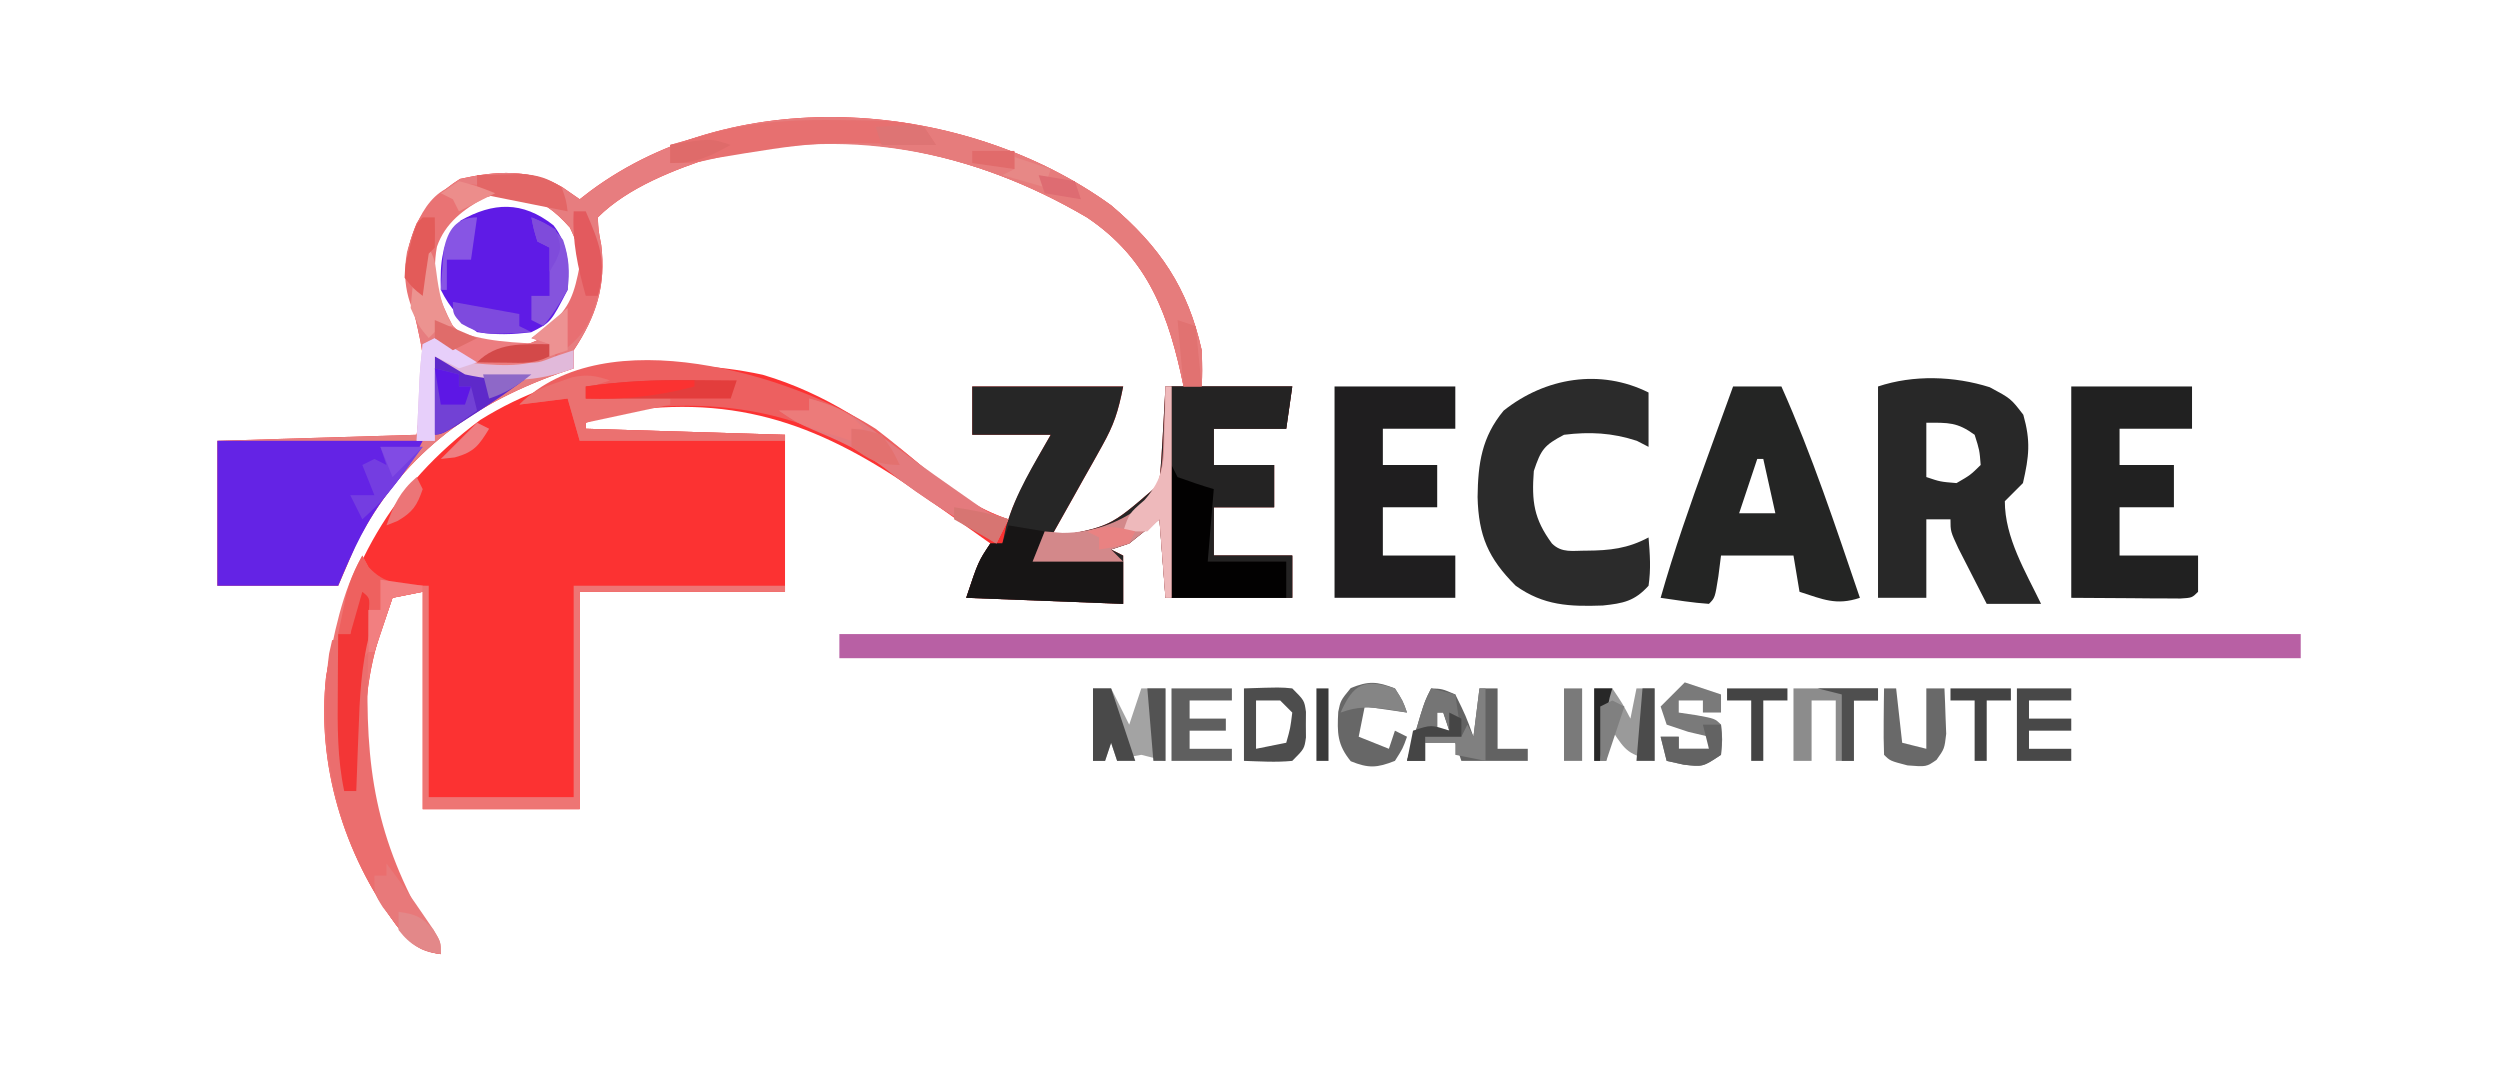 <?xml version="1.0" encoding="UTF-8"?>
<svg version="1.1" xmlns="http://www.w3.org/2000/svg" width="414" height="177">
<path d="M0 0 C8.052 6.822 12.704 13.666 15 24 C15 25.98 15 27.96 15 30 C19.95 30 24.9 30 30 30 C29.67 32.31 29.34 34.62 29 37 C25.04 37 21.08 37 17 37 C17 38.98 17 40.96 17 43 C20.3 43 23.6 43 27 43 C27 45.31 27 47.62 27 50 C23.7 50 20.4 50 17 50 C17 52.64 17 55.28 17 58 C21.29 58 25.58 58 30 58 C30 60.31 30 62.62 30 65 C23.07 65 16.14 65 9 65 C8.67 60.71 8.34 56.42 8 52 C6.35 53.32 4.7 54.64 3 56 C2.01 56.33 1.02 56.66 0 57 C0.66 57.33 1.32 57.66 2 58 C2 60.64 2 63.28 2 66 C-10.87 65.505 -10.87 65.505 -24 65 C-22 59 -22 59 -20 56 C-22.664 54.1 -25.332 52.206 -28 50.312 C-29.116 49.517 -29.116 49.517 -30.254 48.705 C-46.19 37.411 -60.034 31.339 -80 34 C-82.445 34.52 -84.643 35.158 -87 36 C-87 36.33 -87 36.66 -87 37 C-70.665 37.495 -70.665 37.495 -54 38 C-54 46.58 -54 55.16 -54 64 C-65.22 64 -76.44 64 -88 64 C-88 75.88 -88 87.76 -88 100 C-96.58 100 -105.16 100 -114 100 C-114 88.12 -114 76.24 -114 64 C-116.475 64.495 -116.475 64.495 -119 65 C-119.483 66.394 -119.961 67.791 -120.438 69.188 C-120.704 69.965 -120.971 70.742 -121.246 71.543 C-125.395 85.064 -123.656 99.556 -117.469 112.105 C-116.032 114.772 -114.528 117.385 -113 120 C-112.322 121.327 -111.651 122.659 -111 124 C-114.764 123.456 -116.147 122.098 -118.438 119.125 C-127.11 107.351 -131.571 92.62 -130 78 C-126.877 60.288 -119.155 46.429 -104.453 35.531 C-90.488 26.814 -73.668 24.615 -57.688 28.062 C-47.247 31.163 -38.71 36.9 -30.512 43.914 C-26.37 47.354 -22.121 50.293 -17 52 C-16.66 51.041 -16.66 51.041 -16.312 50.062 C-14.51 45.856 -12.258 41.981 -10 38 C-14.29 38 -18.58 38 -23 38 C-23 35.36 -23 32.72 -23 30 C-14.75 30 -6.5 30 2 30 C1.165 34.176 0.492 36.307 -1.504 39.863 C-1.997 40.75 -2.49 41.636 -2.998 42.549 C-3.772 43.917 -3.772 43.917 -4.562 45.312 C-5.343 46.71 -5.343 46.71 -6.139 48.135 C-7.42 50.427 -8.707 52.715 -10 55 C-0.227 53.238 -0.227 53.238 7 47 C7.33 46.67 7.66 46.34 8 46 C8.237 43.308 8.422 40.635 8.562 37.938 C8.627 36.8 8.627 36.8 8.693 35.639 C8.8 33.759 8.9 31.88 9 30 C9.99 30 10.98 30 12 30 C9.559 18.272 6.262 8.887 -4 2 C-22.89 -9.105 -44.012 -13.318 -65.559 -8.125 C-72.222 -5.947 -80.009 -2.991 -85 2 C-84.904 4.148 -84.904 4.148 -84.438 6.562 C-83.602 13.263 -85.289 18.433 -89 24 C-89 24.99 -89 25.98 -89 27 C-89.822 27.28 -90.645 27.559 -91.492 27.848 C-106.62 33.28 -117.567 41.646 -125 56 C-125.99 58.31 -126.98 60.62 -128 63 C-134.6 63 -141.2 63 -148 63 C-148 55.08 -148 47.16 -148 39 C-137.11 38.67 -126.22 38.34 -115 38 C-113.434 26.185 -113.434 26.185 -115.625 16.938 C-117.354 11.816 -117.068 7.978 -115 3 C-113.131 -0.158 -110.946 -2.405 -107.812 -4.375 C-101.89 -5.691 -96.269 -6.092 -90.875 -3 C-89.926 -2.34 -88.978 -1.68 -88 -1 C-87.406 -1.459 -86.811 -1.918 -86.199 -2.391 C-61.739 -20.498 -24.155 -17.474 0 0 Z M-110.875 2.688 C-112.51 6.048 -113.114 9.297 -113 13 C-111.389 17.654 -109.307 20.566 -105 23 C-100.918 23.89 -97.527 23.931 -93.898 21.719 C-91.448 19.661 -89.439 17.879 -88 15 C-87.611 10.333 -87.549 7.92 -89.625 3.688 C-92.252 0.714 -94.299 -0.612 -98 -2 C-103.091 -2 -107.034 -0.769 -110.875 2.688 Z " fill="#FC3232" transform="translate(184,34)"/>
<path d="M0 0 C8.052 6.822 12.704 13.666 15 24 C15.125 27.438 15.125 27.438 15 30 C14.01 30 13.02 30 12 30 C11.841 29.238 11.683 28.476 11.52 27.691 C9.053 16.775 5.519 8.388 -4 2 C-22.89 -9.105 -44.012 -13.318 -65.559 -8.125 C-72.222 -5.947 -80.009 -2.991 -85 2 C-84.904 4.148 -84.904 4.148 -84.438 6.562 C-83.602 13.263 -85.289 18.433 -89 24 C-89 24.99 -89 25.98 -89 27 C-89.822 27.28 -90.645 27.559 -91.492 27.848 C-106.62 33.28 -117.567 41.646 -125 56 C-125.99 58.31 -126.98 60.62 -128 63 C-134.6 63 -141.2 63 -148 63 C-148 55.08 -148 47.16 -148 39 C-137.11 38.67 -126.22 38.34 -115 38 C-113.434 26.185 -113.434 26.185 -115.625 16.938 C-117.354 11.816 -117.068 7.978 -115 3 C-113.131 -0.158 -110.946 -2.405 -107.812 -4.375 C-101.89 -5.691 -96.269 -6.092 -90.875 -3 C-89.926 -2.34 -88.978 -1.68 -88 -1 C-87.406 -1.459 -86.811 -1.918 -86.199 -2.391 C-61.739 -20.498 -24.155 -17.474 0 0 Z M-110.875 2.688 C-112.51 6.048 -113.114 9.297 -113 13 C-111.389 17.654 -109.307 20.566 -105 23 C-100.918 23.89 -97.527 23.931 -93.898 21.719 C-91.448 19.661 -89.439 17.879 -88 15 C-87.611 10.333 -87.549 7.92 -89.625 3.688 C-92.252 0.714 -94.299 -0.612 -98 -2 C-103.091 -2 -107.034 -0.769 -110.875 2.688 Z " fill="#E77D7F" transform="translate(184,34)"/>
<path d="M0 0 C8.25 0 16.5 0 25 0 C24.165 4.176 23.492 6.307 21.496 9.863 C21.003 10.75 20.51 11.636 20.002 12.549 C19.486 13.461 18.969 14.373 18.438 15.312 C17.917 16.244 17.397 17.175 16.861 18.135 C15.58 20.427 14.293 22.715 13 25 C22.773 23.238 22.773 23.238 30 17 C30.33 16.67 30.66 16.34 31 16 C31.237 13.306 31.422 10.637 31.562 7.938 C31.707 5.318 31.851 2.699 32 0 C38.93 0 45.86 0 53 0 C52.67 2.31 52.34 4.62 52 7 C48.04 7 44.08 7 40 7 C40 8.98 40 10.96 40 13 C43.3 13 46.6 13 50 13 C50 15.31 50 17.62 50 20 C46.7 20 43.4 20 40 20 C40 22.64 40 25.28 40 28 C44.29 28 48.58 28 53 28 C53 30.31 53 32.62 53 35 C46.07 35 39.14 35 32 35 C31.67 30.71 31.34 26.42 31 22 C29.35 23.32 27.7 24.64 26 26 C25.01 26.33 24.02 26.66 23 27 C23.66 27.33 24.32 27.66 25 28 C25 30.64 25 33.28 25 36 C12.13 35.505 12.13 35.505 -1 35 C1 29 1 29 3 26 C3.66 26 4.32 26 5 26 C5.206 25.072 5.412 24.144 5.625 23.188 C7.162 17.694 10.199 12.931 13 8 C8.71 8 4.42 8 0 8 C0 5.36 0 2.72 0 0 Z " fill="#262626" transform="translate(161,64)"/>
<path d="M0 0 C79.86 0 159.72 0 242 0 C242 1.32 242 2.64 242 4 C162.14 4 82.28 4 0 4 C0 2.68 0 1.36 0 0 Z " fill="#B860A4" transform="translate(139,105)"/>
<path d="M0 0 C3.5 1.875 3.5 1.875 5.562 4.562 C6.799 8.933 6.518 11.44 5.5 15.875 C4.5 16.875 3.5 17.875 2.5 18.875 C2.5 24.93 5.923 30.532 8.5 35.875 C5.53 35.875 2.56 35.875 -0.5 35.875 C-1.505 33.919 -2.504 31.96 -3.5 30 C-4.057 28.909 -4.614 27.819 -5.188 26.695 C-6.5 23.875 -6.5 23.875 -6.5 21.875 C-7.82 21.875 -9.14 21.875 -10.5 21.875 C-10.5 26.165 -10.5 30.455 -10.5 34.875 C-13.14 34.875 -15.78 34.875 -18.5 34.875 C-18.5 23.325 -18.5 11.775 -18.5 -0.125 C-12.625 -2.083 -5.902 -1.862 0 0 Z M-10.5 5.875 C-10.5 8.845 -10.5 11.815 -10.5 14.875 C-8.198 15.653 -8.198 15.653 -5.5 15.875 C-3.195 14.543 -3.195 14.543 -1.5 12.875 C-1.688 10.43 -1.688 10.43 -2.5 7.875 C-5.398 5.776 -6.784 5.875 -10.5 5.875 Z " fill="#282828" transform="translate(329.5,64.125)"/>
<path d="M0 0 C11.22 0 22.44 0 34 0 C32.361 3.279 30.991 5.33 28.688 8.062 C24.74 13.017 22.436 18.169 20 24 C13.4 24 6.8 24 0 24 C0 16.08 0 8.16 0 0 Z " fill="#6423E5" transform="translate(36,73)"/>
<path d="M0 0 C2.64 0 5.28 0 8 0 C13.092 11.383 16.979 23.208 21 35 C17.063 36.312 14.875 35.243 11 34 C10.67 32.02 10.34 30.04 10 28 C6.04 28 2.08 28 -2 28 C-2.217 29.702 -2.217 29.702 -2.438 31.438 C-3 35 -3 35 -4 36 C-6.691 35.824 -9.329 35.382 -12 35 C-9.769 27.166 -7.101 19.526 -4.312 11.875 C-3.897 10.728 -3.481 9.58 -3.053 8.398 C-2.038 5.598 -1.02 2.799 0 0 Z M4 12 C3.01 14.97 2.02 17.94 1 21 C2.98 21 4.96 21 7 21 C6.34 18.03 5.68 15.06 5 12 C4.67 12 4.34 12 4 12 Z " fill="#242524" transform="translate(287,64)"/>
<path d="M0 0 C0 2.97 0 5.94 0 9 C-0.639 8.67 -1.279 8.34 -1.938 8 C-6.022 6.666 -9.739 6.474 -14 7 C-17.289 8.727 -17.814 9.442 -19 13 C-19.373 18.033 -19.01 20.907 -16 25 C-14.362 26.638 -12.5 26.171 -10.25 26.188 C-6.399 26.16 -3.46 25.845 0 24 C0.234 26.854 0.408 29.203 0 32 C-2.321 34.561 -4.19 34.914 -7.57 35.273 C-13.082 35.469 -17.382 35.298 -22 32 C-26.553 27.46 -28.157 23.71 -28.312 17.312 C-28.245 11.737 -27.619 7.378 -24 3 C-17.096 -2.494 -7.98 -3.99 0 0 Z " fill="#2B2B2B" transform="translate(273,65)"/>
<path d="M0 0 C6.6 0 13.2 0 20 0 C20 2.31 20 4.62 20 7 C16.04 7 12.08 7 8 7 C8 8.98 8 10.96 8 13 C10.97 13 13.94 13 17 13 C17 15.31 17 17.62 17 20 C14.03 20 11.06 20 8 20 C8 22.64 8 25.28 8 28 C12.29 28 16.58 28 21 28 C21 29.98 21 31.96 21 34 C20 35 20 35 18.051 35.114 C16.802 35.106 16.802 35.106 15.527 35.098 C14.718 35.095 13.908 35.093 13.074 35.09 C12.039 35.081 11.004 35.072 9.938 35.062 C6.658 35.042 3.379 35.021 0 35 C0 23.45 0 11.9 0 0 Z " fill="#212121" transform="translate(343,64)"/>
<path d="M0 0 C6.6 0 13.2 0 20 0 C20 2.31 20 4.62 20 7 C16.04 7 12.08 7 8 7 C8 8.98 8 10.96 8 13 C10.97 13 13.94 13 17 13 C17 15.31 17 17.62 17 20 C14.03 20 11.06 20 8 20 C8 22.64 8 25.28 8 28 C11.96 28 15.92 28 20 28 C20 30.31 20 32.62 20 35 C13.4 35 6.8 35 0 35 C0 23.45 0 11.9 0 0 Z " fill="#1F1E1F" transform="translate(221,64)"/>
<path d="M0 0 C0.33 0.639 0.66 1.279 1 1.938 C3.46 4.905 3.46 4.905 11 5 C11 16.55 11 28.1 11 40 C18.92 40 26.84 40 35 40 C35 28.45 35 16.9 35 5 C46.55 5 58.1 5 70 5 C70 5.33 70 5.66 70 6 C58.78 6 47.56 6 36 6 C36 17.88 36 29.76 36 42 C27.42 42 18.84 42 10 42 C10 30.12 10 18.24 10 6 C8.35 6.33 6.7 6.66 5 7 C4.517 8.394 4.039 9.791 3.562 11.188 C3.296 11.965 3.029 12.742 2.754 13.543 C-1.395 27.064 0.344 41.556 6.531 54.105 C7.968 56.772 9.472 59.385 11 62 C11.678 63.327 12.349 64.659 13 66 C9.236 65.456 7.853 64.098 5.562 61.125 C-3.087 49.383 -7.625 34.591 -6 20 C-4.753 13.267 -3.396 5.996 0 0 Z " fill="#EE7574" transform="translate(60,92)"/>
<path d="M0 0 C6.6 0 13.2 0 20 0 C19.67 2.31 19.34 4.62 19 7 C15.04 7 11.08 7 7 7 C7 8.98 7 10.96 7 13 C10.3 13 13.6 13 17 13 C17 15.31 17 17.62 17 20 C13.7 20 10.4 20 7 20 C7 22.64 7 25.28 7 28 C11.29 28 15.58 28 20 28 C20 30.31 20 32.62 20 35 C13.4 35 6.8 35 0 35 C0 23.45 0 11.9 0 0 Z " fill="#242323" transform="translate(194,64)"/>
<path d="M0 0 C2.909 2.224 5.706 4.534 8.488 6.914 C12.63 10.354 16.879 13.293 22 15 C21.34 16.32 20.68 17.64 20 19 C17.831 17.629 15.664 16.254 13.5 14.875 C12.855 14.464 12.21 14.053 11.546 13.63 C8.179 11.466 4.94 9.255 1.812 6.75 C-9.627 -1.981 -23.8 -4.889 -37.91 -3.461 C-41.443 -2.934 -44.64 -2.2 -48 -1 C-48 -0.67 -48 -0.34 -48 0 C-31.665 0.495 -31.665 0.495 -15 1 C-15 1.33 -15 1.66 -15 2 C-26.22 2 -37.44 2 -49 2 C-49.66 -0.31 -50.32 -2.62 -51 -5 C-53.64 -4.67 -56.28 -4.34 -59 -4 C-44.728 -18.272 -13.97 -8.946 0 0 Z " fill="#ED6060" transform="translate(145,71)"/>
<path d="M0 0 C2.484 3.127 2.582 6.805 2.344 10.691 C-0.451 16.089 -0.451 16.089 -3.656 17.691 C-6.715 18.112 -9.603 18.177 -12.656 17.691 C-15.412 15.51 -17.092 13.82 -18.656 10.691 C-18.782 6.04 -18.563 2.672 -15.344 -0.809 C-10.002 -3.79 -5.178 -4.091 0 0 Z " fill="#5F1BE6" transform="translate(91.656,37.309)"/>
<path d="M0 0 C8.052 6.822 12.704 13.666 15 24 C15.125 27.438 15.125 27.438 15 30 C14.01 30 13.02 30 12 30 C11.762 28.857 11.762 28.857 11.52 27.691 C9.053 16.775 5.519 8.388 -4 2 C-23.314 -9.355 -44.287 -13.191 -66.145 -7.656 C-69 -7 -69 -7 -73 -7 C-73 -7.99 -73 -8.98 -73 -10 C-71.314 -10.485 -69.626 -10.962 -67.938 -11.438 C-66.998 -11.704 -66.058 -11.971 -65.09 -12.246 C-43.209 -17.585 -18.277 -13.222 0 0 Z " fill="#E67C7C" transform="translate(184,34)"/>
<path d="M0 0 C2.97 0.495 2.97 0.495 6 1 C5.34 2.65 4.68 4.3 4 6 C8.95 6 13.9 6 19 6 C19 8.31 19 10.62 19 13 C6.13 12.505 6.13 12.505 -7 12 C-5 6 -5 6 -3 3 C-2.34 3 -1.68 3 -1 3 C-0.67 2.01 -0.34 1.02 0 0 Z " fill="#171515" transform="translate(167,87)"/>
<path d="M0 0 C0.33 0.66 0.66 1.32 1 2 C2.979 2.727 4.98 3.398 7 4 C6.67 7.96 6.34 11.92 6 16 C10.29 16 14.58 16 19 16 C19 17.98 19 19.96 19 22 C12.73 22 6.46 22 0 22 C0 14.74 0 7.48 0 0 Z " fill="#020101" transform="translate(194,77)"/>
<path d="M0 0 C0.33 0 0.66 0 1 0 C1.33 8.25 1.66 16.5 2 25 C2.66 25 3.32 25 4 25 C3.99 24.374 3.979 23.749 3.968 23.104 C3.927 20.278 3.901 17.451 3.875 14.625 C3.85 13.148 3.85 13.148 3.824 11.641 C3.818 10.7 3.811 9.759 3.805 8.789 C3.794 7.92 3.784 7.05 3.773 6.155 C4 4 4 4 6 2 C5.979 2.598 5.958 3.197 5.937 3.813 C5.412 21.091 7.161 32.872 16 48 C16.678 49.327 17.349 50.659 18 52 C14.236 51.456 12.853 50.098 10.562 47.125 C0.882 33.983 -2.646 18.346 -0.5 2.25 C-0.335 1.508 -0.17 0.765 0 0 Z " fill="#EB6E6E" transform="translate(55,106)"/>
<path d="M0 0 C4.343 1.258 7.479 2.821 11.062 5.562 C15.33 8.759 19.625 11.891 24 14.938 C25.073 15.689 26.145 16.441 27.25 17.215 C29.924 19.114 29.924 19.114 33 20 C32.34 21.32 31.68 22.64 31 24 C28.831 22.629 26.664 21.254 24.5 19.875 C23.855 19.464 23.21 19.053 22.546 18.63 C19.179 16.466 15.94 14.255 12.812 11.75 C9.003 8.782 4.849 6.953 0.418 5.078 C-2 4 -2 4 -5 2 C-3.35 2 -1.7 2 0 2 C0 1.34 0 0.68 0 0 Z " fill="#E47A7D" transform="translate(134,66)"/>
<path d="M0 0 C0.701 0.004 1.402 0.008 2.124 0.012 C11.465 0.113 11.465 0.113 16.062 1.125 C16.723 2.115 17.383 3.105 18.062 4.125 C17.348 4.109 16.634 4.094 15.898 4.077 C-1.917 3.568 -1.917 3.568 -19.398 6.469 C-21.938 7.125 -21.938 7.125 -25.938 7.125 C-25.938 6.135 -25.938 5.145 -25.938 4.125 C-24.252 3.64 -22.564 3.163 -20.875 2.688 C-19.935 2.421 -18.996 2.154 -18.027 1.879 C-12.021 0.413 -6.166 -0.044 0 0 Z " fill="#E77070" transform="translate(136.938,19.875)"/>
<path d="M0 0 C0.33 0 0.66 0 1 0 C1 11.55 1 23.1 1 35 C0.67 35 0.34 35 0 35 C-0.495 28.565 -0.495 28.565 -1 22 C-2.65 23.32 -4.3 24.64 -6 26 C-6.99 26.33 -7.98 26.66 -9 27 C-8.34 27.66 -7.68 28.32 -7 29 C-11.95 29 -16.9 29 -22 29 C-21.34 27.35 -20.68 25.7 -20 24 C-19.031 24.082 -18.061 24.165 -17.062 24.25 C-11.596 24.25 -6.255 22.127 -2.277 18.375 C-0.437 14.953 -0.43 11.551 -0.312 7.75 C-0.278 7.005 -0.244 6.26 -0.209 5.492 C-0.127 3.662 -0.062 1.831 0 0 Z " fill="#D3888A" transform="translate(193,64)"/>
<path d="M0 0 C1.812 0.062 1.812 0.062 4 1 C5.75 4.562 5.75 4.562 7 8 C7.33 5.36 7.66 2.72 8 0 C8.99 0 9.98 0 11 0 C11 3.3 11 6.6 11 10 C12.65 10 14.3 10 16 10 C16 10.66 16 11.32 16 12 C12.37 12 8.74 12 5 12 C4.67 11.01 4.34 10.02 4 9 C2.35 9 0.7 9 -1 9 C-1 9.99 -1 10.98 -1 12 C-1.99 12 -2.98 12 -4 12 C-3.523 10.374 -3.043 8.749 -2.562 7.125 C-2.296 6.22 -2.029 5.315 -1.754 4.383 C-1 2 -1 2 0 0 Z M1 4 C1 4.99 1 5.98 1 7 C1.66 7 2.32 7 3 7 C2.67 6.01 2.34 5.02 2 4 C1.67 4 1.34 4 1 4 Z " fill="#626262" transform="translate(237,114)"/>
<path d="M0 0 C0.866 0.433 1.732 0.866 2.625 1.312 C2.068 1.539 1.511 1.766 0.938 2 C-2.612 4.015 -5.636 6.18 -7.02 10.172 C-7.937 15.376 -6.785 18.685 -4.375 23.312 C-5.035 23.312 -5.695 23.312 -6.375 23.312 C-7.035 23.973 -7.695 24.633 -8.375 25.312 C-11.557 20.747 -12.963 16.633 -11.973 11.039 C-10.259 4.936 -7.324 -1.492 0 0 Z " fill="#E97374" transform="translate(79.375,30.688)"/>
<path d="M0 0 C0.99 0 1.98 0 3 0 C3.99 1.98 4.98 3.96 6 6 C6.66 4.02 7.32 2.04 8 0 C9.32 0 10.64 0 12 0 C12 3.96 12 7.92 12 12 C10.68 11.67 9.36 11.34 8 11 C5.813 11.379 5.813 11.379 4 12 C3.67 11.01 3.34 10.02 3 9 C2.67 9.99 2.34 10.98 2 12 C1.34 12 0.68 12 0 12 C0 8.04 0 4.08 0 0 Z " fill="#A3A3A3" transform="translate(181,114)"/>
<path d="M0 0 C1.98 0.99 3.96 1.98 6 3 C8.962 3.562 8.962 3.562 11.875 3.688 C12.842 3.753 13.809 3.819 14.805 3.887 C15.529 3.924 16.254 3.961 17 4 C13.89 6.395 10.677 8.565 7.375 10.688 C6.413 11.31 5.452 11.933 4.461 12.574 C2 14 2 14 0 14 C0 9.38 0 4.76 0 0 Z " fill="#5E29CA" transform="translate(71,58)"/>
<path d="M0 0 C1.296 2.151 2.063 3.433 1.78 5.97 C1.577 6.66 1.373 7.349 1.164 8.059 C-0.198 13.392 -0.442 18.578 -0.625 24.062 C-0.664 25.023 -0.702 25.984 -0.742 26.975 C-0.835 29.316 -0.921 31.658 -1 34 C-1.66 34 -2.32 34 -3 34 C-4.157 28.517 -4.114 23.197 -4.062 17.625 C-4.058 16.698 -4.053 15.771 -4.049 14.816 C-4.037 12.544 -4.021 10.272 -4 8 C-3.34 8 -2.68 8 -2 8 C-1.856 6.866 -1.711 5.731 -1.562 4.562 C-1 1 -1 1 0 0 Z " fill="#F33636" transform="translate(60,97)"/>
<path d="M0 0 C-0.99 0.33 -1.98 0.66 -3 1 C-3.33 1.66 -3.66 2.32 -4 3 C0.62 3 5.24 3 10 3 C10 3.33 10 3.66 10 4 C3.07 5.485 3.07 5.485 -4 7 C-4 7.33 -4 7.66 -4 8 C12.335 8.495 12.335 8.495 29 9 C29 9.33 29 9.66 29 10 C17.78 10 6.56 10 -5 10 C-5.66 7.69 -6.32 5.38 -7 3 C-9.64 3.33 -12.28 3.66 -15 4 C-12.839 1.839 -11.479 1.284 -8.625 0.312 C-7.469 -0.095 -7.469 -0.095 -6.289 -0.512 C-3.799 -1.043 -2.384 -0.811 0 0 Z " fill="#EB7170" transform="translate(101,63)"/>
<path d="M0 0 C4.62 0 9.24 0 14 0 C14 0.66 14 1.32 14 2 C12.68 2 11.36 2 10 2 C10 5.3 10 8.6 10 12 C9.01 12 8.02 12 7 12 C7 8.7 7 5.4 7 2 C5.68 2 4.36 2 3 2 C3 5.3 3 8.6 3 12 C2.01 12 1.02 12 0 12 C0 8.04 0 4.08 0 0 Z " fill="#8C8C8C" transform="translate(297,114)"/>
<path d="M0 0 C0.99 0 1.98 0 3 0 C4.688 2.5 4.688 2.5 6 5 C6.33 3.35 6.66 1.7 7 0 C7.99 0 8.98 0 10 0 C10 3.96 10 7.92 10 12 C5.706 10.926 5.253 10.492 3 7 C2.67 8.65 2.34 10.3 2 12 C1.34 12 0.68 12 0 12 C0 8.04 0 4.08 0 0 Z " fill="#9A9A9A" transform="translate(264,114)"/>
<path d="M0 0 C1.98 0.66 3.96 1.32 6 2 C6 2.99 6 3.98 6 5 C5.01 5 4.02 5 3 5 C3 4.34 3 3.68 3 3 C1.68 3 0.36 3 -1 3 C-1 3.66 -1 4.32 -1 5 C-0.031 5.144 0.939 5.289 1.938 5.438 C5 6 5 6 6 7 C6.25 9.438 6.25 9.438 6 12 C3 14 3 14 -0.188 13.625 C-1.58 13.316 -1.58 13.316 -3 13 C-3.33 11.68 -3.66 10.36 -4 9 C-3.01 9 -2.02 9 -1 9 C-1 9.66 -1 10.32 -1 11 C0.65 11 2.3 11 4 11 C4 10.34 4 9.68 4 9 C2.866 8.732 1.731 8.464 0.562 8.188 C-0.613 7.796 -1.789 7.404 -3 7 C-3.33 6.01 -3.66 5.02 -4 4 C-2.68 2.68 -1.36 1.36 0 0 Z " fill="#7A7A7A" transform="translate(279,113)"/>
<path d="M0 0 C3.3 0 6.6 0 10 0 C10 0.66 10 1.32 10 2 C7.69 2 5.38 2 3 2 C3 2.99 3 3.98 3 5 C4.98 5 6.96 5 9 5 C9 5.66 9 6.32 9 7 C7.02 7 5.04 7 3 7 C3 7.99 3 8.98 3 10 C5.31 10 7.62 10 10 10 C10 10.66 10 11.32 10 12 C6.7 12 3.4 12 0 12 C0 8.04 0 4.08 0 0 Z " fill="#5F5F5F" transform="translate(194,114)"/>
<path d="M0 0 C1.312 2.062 1.312 2.062 2 4 C-0.31 3.67 -2.62 3.34 -5 3 C-5.33 4.65 -5.66 6.3 -6 8 C-3.525 8.99 -3.525 8.99 -1 10 C-0.67 9.01 -0.34 8.02 0 7 C0.66 7.33 1.32 7.66 2 8 C1.312 9.938 1.312 9.938 0 12 C-2.96 13.168 -4.356 13.261 -7.312 12.062 C-9.561 9.314 -9.573 7.358 -9.387 3.879 C-9 2 -9 2 -7.312 -0.062 C-4.356 -1.261 -2.96 -1.168 0 0 Z " fill="#676767" transform="translate(231,114)"/>
<path d="M0 0 C0.66 0 1.32 0 2 0 C2.33 2.97 2.66 5.94 3 9 C4.32 9.33 5.64 9.66 7 10 C7 6.7 7 3.4 7 0 C7.99 0 8.98 0 10 0 C10.081 1.603 10.139 3.208 10.188 4.812 C10.222 5.706 10.257 6.599 10.293 7.52 C10 10 10 10 8.684 11.84 C7 13 7 13 3.875 12.75 C1 12 1 12 0 11 C-0.072 9.147 -0.084 7.292 -0.062 5.438 C-0.053 4.426 -0.044 3.414 -0.035 2.371 C-0.024 1.589 -0.012 0.806 0 0 Z " fill="#696969" transform="translate(312,114)"/>
<path d="M0 0 C6.055 -0.195 6.055 -0.195 8 0 C10 2 10 2 10.266 3.875 C10.26 4.576 10.255 5.277 10.25 6 C10.255 6.701 10.26 7.402 10.266 8.125 C10 10 10 10 8 12 C5.312 12.27 2.709 12.087 0 12 C0 8.04 0 4.08 0 0 Z M2 2 C2 4.64 2 7.28 2 10 C3.65 9.67 5.3 9.34 7 9 C7.68 6.603 7.68 6.603 8 4 C7.34 3.34 6.68 2.68 6 2 C4.68 2 3.36 2 2 2 Z " fill="#4D4D4D" transform="translate(206,114)"/>
<path d="M0 0 C0.74 0.459 1.48 0.918 2.242 1.391 C5.384 3.224 7.519 3.515 11.125 3.75 C12.159 3.827 13.193 3.905 14.258 3.984 C17.093 4.148 17.093 4.148 20 3 C20.99 2.67 21.98 2.34 23 2 C23 2.99 23 3.98 23 5 C16.934 7.292 11.35 7.396 5 6 C3.35 5.01 1.7 4.02 0 3 C0 7.62 0 12.24 0 17 C-0.99 17 -1.98 17 -3 17 C-2.887 14.353 -2.76 11.708 -2.625 9.062 C-2.594 8.308 -2.563 7.553 -2.531 6.775 C-2.427 4.845 -2.221 2.921 -2 1 C-1.34 0.67 -0.68 0.34 0 0 Z " fill="#E1B9DA" transform="translate(72,56)"/>
<path d="M0 0 C2.97 0 5.94 0 9 0 C9 0.66 9 1.32 9 2 C6.69 2 4.38 2 2 2 C2 2.99 2 3.98 2 5 C4.31 5 6.62 5 9 5 C9 5.66 9 6.32 9 7 C6.69 7 4.38 7 2 7 C2 7.99 2 8.98 2 10 C4.31 10 6.62 10 9 10 C9 10.66 9 11.32 9 12 C6.03 12 3.06 12 0 12 C0 8.04 0 4.08 0 0 Z " fill="#484848" transform="translate(334,114)"/>
<path d="M0 0 C0.775 0.005 1.549 0.009 2.348 0.014 C4.232 0.025 6.116 0.043 8 0.062 C7.67 1.052 7.34 2.042 7 3.062 C-0.92 3.062 -8.84 3.062 -17 3.062 C-17 2.402 -17 1.742 -17 1.062 C-11.281 0.237 -5.773 -0.065 0 0 Z " fill="#E33D3C" transform="translate(114,62.938)"/>
<path d="M0 0 C0.33 0 0.66 0 1 0 C1 11.55 1 23.1 1 35 C0.67 35 0.34 35 0 35 C-0.33 30.71 -0.66 26.42 -1 22 C-1.66 22.66 -2.32 23.32 -3 24 C-4.32 24 -5.64 24 -7 24 C-6 21 -6 21 -3.488 18.832 C-0.202 15.092 -0.226 12.505 -0.188 7.688 C-0.162 6.947 -0.137 6.206 -0.111 5.443 C-0.053 3.629 -0.023 1.815 0 0 Z " fill="#EEB9BB" transform="translate(193,64)"/>
<path d="M0 0 C0.907 0.474 1.815 0.949 2.75 1.438 C7.925 3.7 13.428 3.735 19 4 C19 4.66 19 5.32 19 6 C14.826 8.087 9.546 7.448 5 7 C1.75 5.188 1.75 5.188 0 3 C0 2.01 0 1.02 0 0 Z " fill="#EC7D80" transform="translate(72,53)"/>
<path d="M0 0 C2.146 2.822 4.199 5.689 6.188 8.625 C6.717 9.401 7.247 10.177 7.793 10.977 C9 13 9 13 9 15 C6.173 14.637 5.106 14.109 3.078 12.039 C2.475 11.242 1.872 10.446 1.25 9.625 C0.636 8.834 0.023 8.042 -0.609 7.227 C-2 5 -2 5 -2 2 C-1.34 2 -0.68 2 0 2 C0 1.34 0 0.68 0 0 Z " fill="#E8797A" transform="translate(64,143)"/>
<path d="M0 0 C0.351 0.639 0.701 1.279 1.062 1.938 C3.772 4.822 6.159 4.71 10 5 C10 5.33 10 5.66 10 6 C8.35 6.33 6.7 6.66 5 7 C4.01 9.97 3.02 12.94 2 16 C1.67 16 1.34 16 1 16 C1.012 15.362 1.023 14.724 1.035 14.066 C1.044 13.24 1.053 12.414 1.062 11.562 C1.08 10.327 1.08 10.327 1.098 9.066 C1.233 7.008 1.233 7.008 0 6 C-0.66 8.31 -1.32 10.62 -2 13 C-2.66 13 -3.32 13 -4 13 C-3.715 11.582 -3.422 10.166 -3.125 8.75 C-2.963 7.961 -2.8 7.172 -2.633 6.359 C-2.008 4.032 -1.152 2.11 0 0 Z " fill="#EE615F" transform="translate(60,92)"/>
<path d="M0 0 C2.368 0.947 3.752 1.653 5.25 3.75 C6.25 6.75 6.378 8.847 6 12 C4 15.375 4 15.375 2 18 C1.34 17.67 0.68 17.34 0 17 C0 15.68 0 14.36 0 13 C0.99 13 1.98 13 3 13 C3 10.36 3 7.72 3 5 C2.34 4.67 1.68 4.34 1 4 C0.375 1.938 0.375 1.938 0 0 Z " fill="#8554DD" transform="translate(88,36)"/>
<path d="M0 0 C1.583 -0.054 3.166 -0.093 4.75 -0.125 C5.632 -0.148 6.513 -0.171 7.422 -0.195 C10.149 0.011 11.723 0.509 14 2 C14.75 4.125 14.75 4.125 15 6 C10 5 5 4 0 3 C0 2.01 0 1.02 0 0 Z " fill="#E36666" transform="translate(79,29)"/>
<path d="M0 0 C1.32 0.33 2.64 0.66 4 1 C4.33 3.31 4.66 5.62 5 8 C3.02 8 1.04 8 -1 8 C-1 9.32 -1 10.64 -1 12 C-1.99 12 -2.98 12 -4 12 C-3.523 10.374 -3.043 8.749 -2.562 7.125 C-2.296 6.22 -2.029 5.315 -1.754 4.383 C-1 2 -1 2 0 0 Z M1 4 C1 4.99 1 5.98 1 7 C1.66 7 2.32 7 3 7 C2.67 6.01 2.34 5.02 2 4 C1.67 4 1.34 4 1 4 Z " fill="#757575" transform="translate(237,114)"/>
<path d="M0 0 C1.98 0.495 1.98 0.495 4 1 C4 1.66 4 2.32 4 3 C4.66 3 5.32 3 6 3 C6.33 4.32 6.66 5.64 7 7 C1.25 11 1.25 11 -1 11 C-0.67 7.37 -0.34 3.74 0 0 Z " fill="#7241D5" transform="translate(72,61)"/>
<path d="M0 0 C0.33 0 0.66 0 1 0 C1 1.65 1 3.3 1 5 C1.66 5 2.32 5 3 5 C1.761 9.957 0.214 12.117 -4 15 C-4.33 14.34 -4.66 13.68 -5 13 C-5.99 12.67 -6.98 12.34 -8 12 C-6.577 10.979 -6.577 10.979 -5.125 9.938 C-1.562 7.013 -0.873 4.45 0 0 Z " fill="#E86F72" transform="translate(96,44)"/>
<path d="M0 0 C0.99 0 1.98 0 3 0 C4.333 4 5.667 8 7 12 C6.01 12 5.02 12 4 12 C3.67 11.01 3.34 10.02 3 9 C2.67 9.99 2.34 10.98 2 12 C1.34 12 0.68 12 0 12 C0 8.04 0 4.08 0 0 Z " fill="#494949" transform="translate(181,114)"/>
<path d="M0 0 C2.31 0 4.62 0 7 0 C0.85 8.446 0.85 8.446 -3 12 C-3.66 10.68 -4.32 9.36 -5 8 C-3.68 8 -2.36 8 -1 8 C-1.66 6.35 -2.32 4.7 -3 3 C-2.34 2.67 -1.68 2.34 -1 2 C-0.34 2.33 0.32 2.66 1 3 C0.67 2.01 0.34 1.02 0 0 Z " fill="#743DE1" transform="translate(63,74)"/>
<path d="M0 0 C3.3 0 6.6 0 10 0 C10 0.66 10 1.32 10 2 C8.68 2 7.36 2 6 2 C6 5.3 6 8.6 6 12 C5.34 12 4.68 12 4 12 C4 8.7 4 5.4 4 2 C2.68 2 1.36 2 0 2 C0 1.34 0 0.68 0 0 Z " fill="#434343" transform="translate(323,114)"/>
<path d="M0 0 C3.3 0 6.6 0 10 0 C10 0.66 10 1.32 10 2 C8.68 2 7.36 2 6 2 C6 5.3 6 8.6 6 12 C5.34 12 4.68 12 4 12 C4 8.7 4 5.4 4 2 C2.68 2 1.36 2 0 2 C0 1.34 0 0.68 0 0 Z " fill="#444444" transform="translate(286,114)"/>
<path d="M0 0 C3.775 1.091 6.47 1.908 9 5 C8.34 5 7.68 5 7 5 C7 5.66 7 6.32 7 7 C5.561 6.547 4.124 6.088 2.688 5.625 C1.887 5.37 1.086 5.115 0.262 4.852 C-2 4 -2 4 -5 2 C-3.35 2 -1.7 2 0 2 C0 1.34 0 0.68 0 0 Z " fill="#EC7B7A" transform="translate(134,66)"/>
<path d="M0 0 C0.66 0 1.32 0 2 0 C4.243 5.203 5.556 8.343 4 14 C3.34 14 2.68 14 2 14 C0.664 9.158 -0.253 5.066 0 0 Z " fill="#E35A5E" transform="translate(95,35)"/>
<path d="M0 0 C3.63 0.66 7.26 1.32 11 2 C11 2.66 11 3.32 11 4 C11.66 4.33 12.32 4.66 13 5 C4.874 5.469 4.874 5.469 1.438 3.625 C0 2 0 2 0 0 Z " fill="#7E4ADE" transform="translate(75,50)"/>
<path d="M0 0 C1 2 1 2 1.438 5.375 C1.917 8.465 2.421 10.369 4 13 C3.34 13 2.68 13 2 13 C1.34 13.66 0.68 14.32 0 15 C-1.625 13.062 -1.625 13.062 -3 10 C-2.293 2.293 -2.293 2.293 0 0 Z " fill="#EC9390" transform="translate(71,41)"/>
<path d="M0 0 C0.99 0 1.98 0 3 0 C3 3.96 3 7.92 3 12 C2.01 12 1.02 12 0 12 C0 8.04 0 4.08 0 0 Z " fill="#7A7A7A" transform="translate(259,114)"/>
<path d="M0 0 C3.3 0 6.6 0 10 0 C10 0.66 10 1.32 10 2 C8.68 2 7.36 2 6 2 C6 5.3 6 8.6 6 12 C5.34 12 4.68 12 4 12 C4 8.37 4 4.74 4 1 C2.68 0.67 1.36 0.34 0 0 Z " fill="#4F4F4F" transform="translate(301,114)"/>
<path d="M0 0 C0.99 0 1.98 0 3 0 C3.188 2.375 3.188 2.375 3 5 C0 7 0 7 -3.188 6.625 C-4.116 6.419 -5.044 6.213 -6 6 C-6.33 4.68 -6.66 3.36 -7 2 C-6.01 2 -5.02 2 -4 2 C-4 2.66 -4 3.32 -4 4 C-2.35 4 -0.7 4 1 4 C0.67 2.68 0.34 1.36 0 0 Z " fill="#636363" transform="translate(282,120)"/>
<path d="M0 0 C0.66 0 1.32 0 2 0 C2.043 1.666 2.041 3.334 2 5 C1.67 5.33 1.34 5.66 1 6 C0.632 8.328 0.298 10.662 0 13 C-1.547 11.789 -1.547 11.789 -3 10 C-2.891 7.773 -2.891 7.773 -2.25 5.375 C-2.049 4.578 -1.848 3.782 -1.641 2.961 C-1 1 -1 1 0 0 Z " fill="#E35B59" transform="translate(70,36)"/>
<path d="M0 0 C2.475 1.114 4.679 2.582 7 4 C6.01 4.33 5.02 4.66 4 5 C2.68 4.34 1.36 3.68 0 3 C0 7.62 0 12.24 0 17 C-0.99 17 -1.98 17 -3 17 C-2.887 14.353 -2.76 11.708 -2.625 9.062 C-2.594 8.308 -2.563 7.553 -2.531 6.775 C-2.427 4.845 -2.221 2.921 -2 1 C-1.34 0.67 -0.68 0.34 0 0 Z " fill="#E7CFFA" transform="translate(72,56)"/>
<path d="M0 0 C1.312 2.062 1.312 2.062 2 4 C0.391 3.722 0.391 3.722 -1.25 3.438 C-4.404 3.07 -6.098 2.955 -9 4 C-6.832 -0.801 -5.154 -1.675 0 0 Z " fill="#858585" transform="translate(231,114)"/>
<path d="M0 0 C0.99 0.33 1.98 0.66 3 1 C3.33 4.3 3.66 7.6 4 11 C3.01 11 2.02 11 1 11 C0.67 7.37 0.34 3.74 0 0 Z " fill="#E17271" transform="translate(195,53)"/>
<path d="M0 0 C-0.33 2.31 -0.66 4.62 -1 7 C-2.32 7 -3.64 7 -5 7 C-5 8.65 -5 10.3 -5 12 C-5.33 12 -5.66 12 -6 12 C-5.913 10.561 -5.804 9.124 -5.688 7.688 C-5.629 6.887 -5.571 6.086 -5.512 5.262 C-4.784 2.046 -3.454 0 0 0 Z " fill="#8755E4" transform="translate(79,36)"/>
<path d="M0 0 C0.33 0 0.66 0 1 0 C1 3.96 1 7.92 1 12 C-0.65 11.67 -2.3 11.34 -4 11 C-4 10.34 -4 9.68 -4 9 C-5.65 9 -7.3 9 -9 9 C-9 8.67 -9 8.34 -9 8 C-7.02 8 -5.04 8 -3 8 C-2.67 7.34 -2.34 6.68 -2 6 C-1.67 6.66 -1.34 7.32 -1 8 C-0.67 5.36 -0.34 2.72 0 0 Z " fill="#808080" transform="translate(245,114)"/>
<path d="M0 0 C0 0.33 0 0.66 0 1 C-6.148 2.628 -11.64 3.202 -18 3 C-18 2.34 -18 1.68 -18 1 C-11.952 0.104 -6.111 -0.113 0 0 Z " fill="#FB3231" transform="translate(115,63)"/>
<path d="M0 0 C3.123 0.486 5.996 0.999 9 2 C8.34 3.32 7.68 4.64 7 6 C3.535 4.02 3.535 4.02 0 2 C0 1.34 0 0.68 0 0 Z " fill="#D77572" transform="translate(158,84)"/>
<path d="M0 0 C2.312 0.188 2.312 0.188 5 1 C6.812 3.562 6.812 3.562 8 6 C4.385 6 2.888 5.108 0 3 C0 2.01 0 1.02 0 0 Z " fill="#E3716F" transform="translate(141,71)"/>
<path d="M0 0 C2.798 0.386 3.821 0.801 5.75 2.938 C7 5 7 5 7 7 C3.765 6.442 2.021 5.628 0 3 C0 2.01 0 1.02 0 0 Z " fill="#E38889" transform="translate(66,151)"/>
<path d="M0 0 C0.66 0 1.32 0 2 0 C2 3.96 2 7.92 2 12 C1.01 12 0.02 12 -1 12 C-0.67 8.04 -0.34 4.08 0 0 Z " fill="#4B4B4B" transform="translate(272,114)"/>
<path d="M0 0 C0.99 0 1.98 0 3 0 C3 3.96 3 7.92 3 12 C2.34 12 1.68 12 1 12 C0.67 8.04 0.34 4.08 0 0 Z " fill="#535353" transform="translate(190,114)"/>
<path d="M0 0 C0.66 0 1.32 0 2 0 C2 3.96 2 7.92 2 12 C1.34 12 0.68 12 0 12 C0 8.04 0 4.08 0 0 Z " fill="#3A3A3A" transform="translate(218,114)"/>
<path d="M0 0 C0.66 0.33 1.32 0.66 2 1 C2 1.99 2 2.98 2 4 C0.02 4 -1.96 4 -4 4 C-4 5.32 -4 6.64 -4 8 C-4.99 8 -5.98 8 -7 8 C-6.67 6.35 -6.34 4.7 -6 3 C-3 2 -3 2 0 3 C0 2.01 0 1.02 0 0 Z " fill="#454545" transform="translate(240,118)"/>
<path d="M0 0 C2.31 0.33 4.62 0.66 7 1 C7 1.33 7 1.66 7 2 C5.35 2.33 3.7 2.66 2 3 C1.01 5.97 0.02 8.94 -1 12 C-1.33 12 -1.66 12 -2 12 C-2 9.69 -2 7.38 -2 5 C-1.34 5 -0.68 5 0 5 C0 3.35 0 1.7 0 0 Z " fill="#F27F80" transform="translate(63,96)"/>
<path d="M0 0 C1.32 0.33 2.64 0.66 4 1 C4 1.66 4 2.32 4 3 C4.66 3 5.32 3 6 3 C5.67 3.99 5.34 4.98 5 6 C3.68 6 2.36 6 1 6 C0.67 4.02 0.34 2.04 0 0 Z " fill="#5D17E5" transform="translate(72,61)"/>
<path d="M0 0 C0 0.66 0 1.32 0 2 C-2.525 3.262 -4.312 3.099 -7.125 3.062 C-8.035 3.053 -8.945 3.044 -9.883 3.035 C-10.581 3.024 -11.28 3.012 -12 3 C-8.646 -0.354 -4.576 0 0 0 Z " fill="#D34949" transform="translate(91,57)"/>
<path d="M0 0 C-3.73 2.034 -5.669 3 -10 3 C-10 2.01 -10 1.02 -10 0 C-3.375 -1.125 -3.375 -1.125 0 0 Z " fill="#DF6B6A" transform="translate(121,24)"/>
<path d="M0 0 C1.279 -0.062 2.558 -0.124 3.875 -0.188 C4.954 -0.24 4.954 -0.24 6.055 -0.293 C6.697 -0.196 7.339 -0.1 8 0 C8.66 0.99 9.32 1.98 10 3 C7.03 3 4.06 3 1 3 C0.67 2.01 0.34 1.02 0 0 Z " fill="#DE7474" transform="translate(145,21)"/>
<path d="M0 0 C2.31 0 4.62 0 7 0 C5.35 1.65 3.7 3.3 2 5 C1.34 3.35 0.68 1.7 0 0 Z " fill="#814BE4" transform="translate(63,74)"/>
<path d="M0 0 C0.99 0 1.98 0 3 0 C2.783 0.743 2.783 0.743 2.562 1.5 C1.78 4.978 1.413 8.46 1 12 C0.67 12 0.34 12 0 12 C0 8.04 0 4.08 0 0 Z " fill="#272727" transform="translate(264,114)"/>
<path d="M0 0 C0 2.333 0 4.667 0 7 C-0.99 7.33 -1.98 7.66 -3 8 C-3 7.34 -3 6.68 -3 6 C-3.99 5.67 -4.98 5.34 -6 5 C-4.02 3.35 -2.04 1.7 0 0 Z " fill="#ED9292" transform="translate(94,51)"/>
<path d="M0 0 C1.938 0.812 1.938 0.812 4 2 C5 5 5 5 4.062 7.188 C3.537 8.085 3.537 8.085 3 9 C3 7.68 3 6.36 3 5 C2.34 4.67 1.68 4.34 1 4 C0.375 1.938 0.375 1.938 0 0 Z " fill="#7F4BDB" transform="translate(88,36)"/>
<path d="M0 0 C1.98 0.66 3.96 1.32 6 2 C5.67 2.99 5.34 3.98 5 5 C2.69 4.34 0.38 3.68 -2 3 C-1.34 2.67 -0.68 2.34 0 2 C0 1.34 0 0.68 0 0 Z " fill="#E78886" transform="translate(168,26)"/>
<path d="M0 0 C-0.33 0.66 -0.66 1.32 -1 2 C-3.562 2.625 -3.562 2.625 -6 3 C-6 2.34 -6 1.68 -6 1 C-6.66 0.67 -7.32 0.34 -8 0 C-4.71 -1.097 -3.287 -0.8 0 0 Z " fill="#E98282" transform="translate(188,88)"/>
<path d="M0 0 C0.66 0.33 1.32 0.66 2 1 C0.294 3.784 -0.476 4.854 -3.688 5.75 C-4.832 5.874 -4.832 5.874 -6 6 C-4 4 -2 2 0 0 Z " fill="#EF7E82" transform="translate(79,70)"/>
<path d="M0 0 C2.97 0.495 2.97 0.495 6 1 C6.33 1.99 6.66 2.98 7 4 C4.03 3.505 4.03 3.505 1 3 C0.67 2.01 0.34 1.02 0 0 Z " fill="#DE6C72" transform="translate(172,29)"/>
<path d="M0 0 C3.188 0.875 3.188 0.875 6 2 C3 3.5 3 3.5 0 5 C-0.33 4.34 -0.66 3.68 -1 3 C-1.66 2.67 -2.32 2.34 -3 2 C-2.01 1.34 -1.02 0.68 0 0 Z " fill="#EC8D8B" transform="translate(76,30)"/>
<path d="M0 0 C2.31 0 4.62 0 7 0 C7 0.99 7 1.98 7 3 C4.69 2.67 2.38 2.34 0 2 C0 1.34 0 0.68 0 0 Z " fill="#E16B6B" transform="translate(161,25)"/>
<path d="M0 0 C0.66 0.33 1.32 0.66 2 1 C1.01 3.97 0.02 6.94 -1 10 C-1.33 10 -1.66 10 -2 10 C-2 7.03 -2 4.06 -2 1 C-1.34 0.67 -0.68 0.34 0 0 Z " fill="#808080" transform="translate(267,116)"/>
<path d="M0 0 C0.33 0.66 0.66 1.32 1 2 C0.067 4.714 -0.627 5.78 -3.125 7.25 C-3.744 7.497 -4.362 7.745 -5 8 C-3.814 4.625 -2.724 2.353 0 0 Z " fill="#EC7577" transform="translate(69,79)"/>
<path d="M0 0 C2.64 0 5.28 0 8 0 C5.614 1.892 3.928 3.024 1 4 C0.67 2.68 0.34 1.36 0 0 Z " fill="#8E68C8" transform="translate(80,62)"/>
<path d="M0 0 C3.465 1.485 3.465 1.485 7 3 C5.02 3.99 5.02 3.99 3 5 C2.01 4.34 1.02 3.68 0 3 C0 2.01 0 1.02 0 0 Z " fill="#E06C6A" transform="translate(72,53)"/>
</svg>
